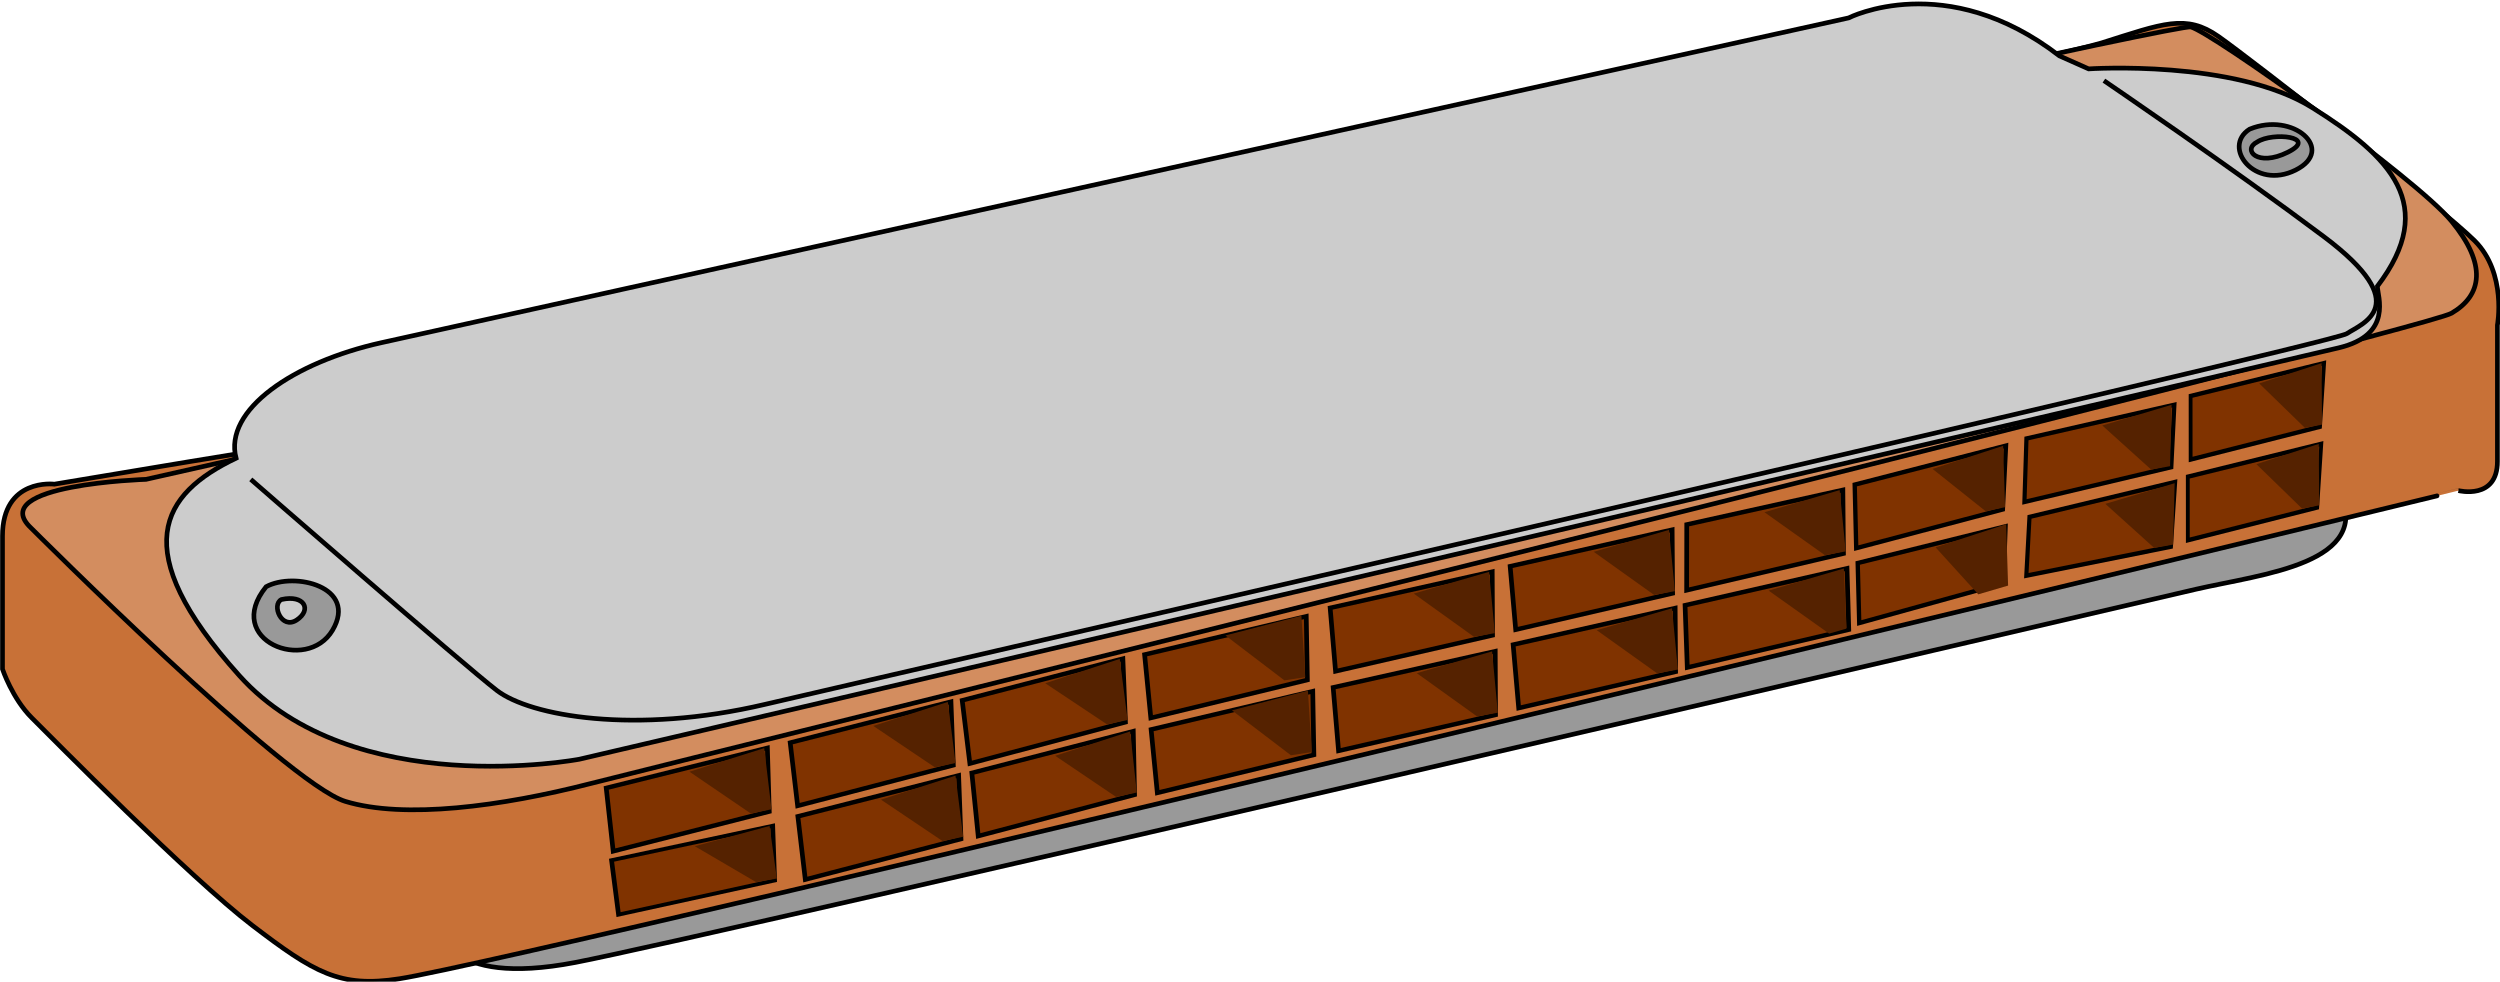 <?xml version="1.0" encoding="UTF-8" standalone="no"?>
<svg
   xmlns:dc="http://purl.org/dc/elements/1.1/"
   xmlns:cc="http://creativecommons.org/ns#"
   xmlns:rdf="http://www.w3.org/1999/02/22-rdf-syntax-ns#"
   xmlns:svg="http://www.w3.org/2000/svg"
   xmlns="http://www.w3.org/2000/svg"
   xmlns:sodipodi="http://sodipodi.sourceforge.net/DTD/sodipodi-0.dtd"
   xmlns:inkscape="http://www.inkscape.org/namespaces/inkscape"
   viewBox="0 0 468.793 184.083"
   version="1.1"
   id="svg142"
   sodipodi:docname="harmonica.svg"
   width="124.035mm"
   height="48.705mm"
   inkscape:version="1.0.2-2 (e86c870879, 2021-01-15)">
  <defs
     id="defs146" />
  <sodipodi:namedview
     pagecolor="#ffffff"
     bordercolor="#666666"
     borderopacity="1"
     objecttolerance="10"
     gridtolerance="10"
     guidetolerance="10"
     inkscape:pageopacity="0"
     inkscape:pageshadow="2"
     inkscape:window-width="1920"
     inkscape:window-height="1017"
     id="namedview144"
     showgrid="false"
     units="mm"
     inkscape:zoom="1.6030769"
     inkscape:cx="322.80624"
     inkscape:cy="147.08291"
     inkscape:window-x="-8"
     inkscape:window-y="-8"
     inkscape:window-maximized="1"
     inkscape:current-layer="svg142" />
  <g
     transform="matrix(0.881,0,0,0.881,-56.316,-704.674)"
     stroke="#000000"
     id="g20">
    <path
       d="m 157.56,997.09 c 0,0 0.544,13.057 28.834,7.617 28.29,-5.44 330.78,-76.166 344.92,-79.43 14.14,-3.264 38.083,-5.44 30.466,-21.218 -33.731,7.072 -404.22,93.031 -404.22,93.031 z"
       fill="#999999"
       id="path2" />
    <path
       d="m 75.499,902.91 c 0,0 -11.049,-1.381 -11.049,11.049 v 28.313 c 0,0 2.072,6.215 6.215,10.358 4.143,4.143 33.814,34.171 46.958,44.196 13.144,10.025 18.604,13.344 31.339,11.349 28.533,-4.468 438.49,-103.89 438.24,-103.89 0,0 8.287,2.072 8.287,-6.215 v -29.004 c 0,0 2.072,-11.049 -4.834,-17.955 -6.906,-6.906 -47.649,-38.672 -54.555,-43.506 -6.906,-4.834 -11.74,-2.762 -24.86,1.381 -13.12,4.143 -368.76,82.868 -368.76,82.868 l -37.981,6.215 z"
       fill="#c87137"
       id="path4" />
    <path
       d="m 70.512,912.22 c 0,0 54.404,54.404 66.917,58.213 12.513,3.809 33.187,1.088 52.228,-3.808 19.041,-4.896 389.53,-96.295 396.06,-100.1 6.53,-3.805 7.617,-10.337 0,-19.586 -7.617,-9.249 -51.14,-40.259 -55.492,-41.347 -4.352,-1.088 -435.23,96.295 -435.23,96.295 0,0 -34.275,1.088 -24.482,10.337 z"
       fill="#d38d5f"
       id="path6" />
    <path
       d="m 187.22,961.46 c 0,0 -48.193,9.124 -72.363,-17.808 -24.17,-26.932 -16.574,-38.672 -0.691,-46.268 -2.693,-10.289 12.287,-20.443 30.932,-24.587 18.645,-4.144 312.29,-69.126 312.29,-69.126 0,0 20.708,-10.563 44.878,8.083 l 6.215,2.762 c 0,0 31.075,-2.072 47.649,8.287 16.574,10.358 26.932,20.717 13.811,37.981 0,2.072 3.453,10.358 -8.287,13.121 -11.74,2.763 -374.43,87.555 -374.43,87.555 z"
       fill="#cccccc"
       id="path8" />
    <path
       d="m 117.3,901.89 c 0,0 45.3,39.484 52.373,44.924 7.073,5.44 29.369,9.485 57.115,2.956 27.746,-6.529 333.36,-76.715 336.63,-78.891 3.27,-2.176 14.689,-5.984 -4.896,-20.674 -19.585,-14.69 -46.788,-33.187 -46.788,-33.187"
       fill="none"
       id="path10" />
    <path
       d="m 120.56,924.74 c 5.984,-3.264 19.586,0 14.145,9.249 -5.441,9.249 -23.394,2.176 -14.145,-9.249 z"
       fill="#999999"
       id="path12" />
    <path
       d="m 123.83,927.46 c -2.176,1.088 0,6.529 3.264,4.352 3.264,-2.176 1.632,-5.44 -3.264,-4.352 z"
       fill="#cccccc"
       id="path14" />
    <path
       d="m 542.74,827.35 c -5.984,3.808 1.088,13.057 9.793,8.705 8.705,-4.352 -0.544,-12.513 -9.793,-8.705 z"
       fill="#999999"
       id="path16" />
    <path
       d="m 544.37,830.07 c -3.264,1.632 0,5.44 6.529,2.176 6.529,-3.264 -3.264,-4.352 -6.529,-2.176 z"
       fill="#b3b3b3"
       id="path18" />
  </g>
  <g
     transform="matrix(0.879,-0.058,0.059,0.841,-99.36,-238.705)"
     id="g26">
    <path
       d="m 210.54,474.05 0.544,14.145 33.731,-6.529 0.544,-14.145 z"
       fill="#803300"
       stroke="#000000"
       id="path22" />
    <path
       d="m 240.87,481.84 -12.41,-10.182 16.228,-4.136 0.636,13.682 z"
       fill="#552200"
       id="path24" />
  </g>
  <g
     transform="matrix(0.878,-0.063,0.065,0.84,-67.494,-245.679)"
     id="g32">
    <path
       d="m 210.54,474.05 0.544,14.145 33.731,-6.529 0.544,-14.145 z"
       fill="#803300"
       stroke="#000000"
       id="path28" />
    <path
       d="m 240.87,481.84 -12.41,-10.182 16.228,-4.136 0.636,13.682 z"
       fill="#552200"
       id="path30" />
  </g>
  <g
     transform="matrix(0.878,-0.067,0.068,0.84,-36.662,-252.768)"
     id="g38">
    <path
       d="m 210.54,474.05 0.544,14.145 33.731,-6.529 0.544,-14.145 z"
       fill="#803300"
       stroke="#000000"
       id="path34" />
    <path
       d="m 240.87,481.84 -12.41,-10.182 16.228,-4.136 0.636,13.682 z"
       fill="#552200"
       id="path36" />
  </g>
  <g
     transform="matrix(0.881,-0.013,0.012,0.843,22.856,-275.48)"
     id="g44">
    <path
       d="m 211.2,475.65 1.134,14.11 33.428,-7.932 -0.047,-14.155 z"
       fill="#803300"
       stroke="#000000"
       id="path40" />
    <path
       d="m 240.87,481.84 -12.41,-10.182 16.228,-4.136 0.636,13.682 z"
       fill="#552200"
       id="path42" />
  </g>
  <g
     transform="matrix(0.88,-0.037,0.038,0.842,46.136,-277.373)"
     id="g50">
    <path
       d="m 210.54,474.05 0.544,14.145 33.731,-6.529 0.544,-14.145 z"
       fill="#803300"
       stroke="#000000"
       id="path46" />
    <path
       d="m 240.87,481.84 -12.41,-10.182 16.228,-4.136 0.636,13.682 z"
       fill="#552200"
       id="path48" />
  </g>
  <g
     transform="matrix(0.88,-0.039,0.04,0.842,78.94,-284.753)"
     id="g56">
    <path
       d="m 210.54,474.05 0.544,14.145 33.731,-6.529 0.544,-14.145 z"
       fill="#803300"
       stroke="#000000"
       id="path52" />
    <path
       d="m 240.87,481.84 -12.41,-10.182 16.228,-4.136 0.636,13.682 z"
       fill="#552200"
       id="path54" />
  </g>
  <g
     transform="matrix(0.88,-0.041,0.042,0.842,110.009,-291.719)"
     id="g62">
    <path
       d="m 211.81,473.59 -0.718,14.601 33.731,-6.529 0.544,-14.145 z"
       fill="#803300"
       stroke="#000000"
       id="path58" />
    <path
       d="m 240.87,481.84 -12.41,-10.182 16.228,-4.136 0.636,13.682 z"
       fill="#552200"
       id="path60" />
  </g>
  <g
     transform="matrix(0.813,-0.052,-0.011,0.844,181.833,-298.271)"
     id="g68">
    <path
       d="m 210.54,474.05 0.544,14.145 33.731,-6.529 0.544,-14.145 z"
       fill="#803300"
       stroke="#000000"
       id="path64" />
    <path
       d="m 240.87,481.84 -12.41,-10.182 16.228,-4.136 0.636,13.682 z"
       fill="#552200"
       id="path66" />
  </g>
  <g
     transform="matrix(0.786,-0.024,-0.057,0.842,241.531,-311.868)"
     id="g74">
    <path
       d="m 210.54,474.05 0.544,14.145 34.546,-6.764 -0.272,-13.91 z"
       fill="#803300"
       stroke="#000000"
       id="path70" />
    <path
       d="m 240.87,481.84 -12.41,-10.182 16.228,-4.136 0.636,13.682 z"
       fill="#552200"
       id="path72" />
  </g>
  <g
     transform="matrix(0.714,-0.019,-0.027,0.843,273.251,-321.37)"
     id="g80">
    <path
       d="m 210.54,474.05 0.544,14.145 33.731,-6.529 0.544,-14.145 z"
       fill="#803300"
       stroke="#000000"
       id="path76" />
    <path
       d="m 240.87,481.84 -12.41,-10.182 16.228,-4.136 0.636,13.682 z"
       fill="#552200"
       id="path78" />
  </g>
  <g
     transform="matrix(0.879,-0.05,0.059,0.723,-98.359,-170.905)"
     id="g86">
    <path
       d="m 210.54,474.05 0.544,14.145 33.731,-6.529 0.544,-14.145 z"
       fill="#803300"
       stroke="#000000"
       id="path82" />
    <path
       d="m 240.87,481.84 -12.41,-10.182 16.228,-4.136 0.636,13.682 z"
       fill="#552200"
       id="path84" />
  </g>
  <g
     transform="matrix(0.878,-0.063,0.065,0.84,-66.056,-231.853)"
     id="g92">
    <path
       d="m 210.54,474.05 0.544,14.145 33.731,-6.529 0.544,-14.145 z"
       fill="#803300"
       stroke="#000000"
       id="path88" />
    <path
       d="m 240.87,481.84 -12.41,-10.182 16.228,-4.136 0.636,13.682 z"
       fill="#552200"
       id="path90" />
  </g>
  <g
     transform="matrix(0.879,-0.067,0.051,0.84,-27.007,-239.163)"
     id="g98">
    <path
       d="m 210.54,474.05 0.544,14.145 33.731,-6.529 0.544,-14.145 z"
       fill="#803300"
       stroke="#000000"
       id="path94" />
    <path
       d="m 240.87,481.84 -12.41,-10.182 16.228,-4.136 0.636,13.682 z"
       fill="#552200"
       id="path96" />
  </g>
  <g
     transform="matrix(0.881,-0.013,0.012,0.843,24.076,-261.434)"
     id="g104">
    <path
       d="m 211.2,475.65 1.134,14.11 33.428,-7.932 -0.047,-14.155 z"
       fill="#803300"
       stroke="#000000"
       id="path100" />
    <path
       d="m 240.87,481.84 -12.41,-10.182 16.228,-4.136 0.636,13.682 z"
       fill="#552200"
       id="path102" />
  </g>
  <g
     transform="matrix(0.88,-0.037,0.038,0.842,46.7,-262.455)"
     id="g110">
    <path
       d="m 210.54,474.05 0.544,14.145 33.731,-6.529 0.544,-14.145 z"
       fill="#803300"
       stroke="#000000"
       id="path106" />
    <path
       d="m 240.87,481.84 -12.41,-10.182 16.228,-4.136 0.636,13.682 z"
       fill="#552200"
       id="path108" />
  </g>
  <g
     transform="matrix(0.88,-0.039,0.04,0.842,79.503,-270.055)"
     id="g116">
    <path
       d="m 210.54,474.05 0.544,14.145 33.731,-6.529 0.544,-14.145 z"
       fill="#803300"
       stroke="#000000"
       id="path112" />
    <path
       d="m 240.87,481.84 -12.41,-10.182 16.228,-4.136 0.636,13.682 z"
       fill="#552200"
       id="path114" />
  </g>
  <g
     transform="matrix(0.88,-0.041,0.042,0.842,110.792,-277.021)"
     id="g122">
    <path
       d="m 210.54,474.05 -0.186,13.85 34.733,-6.738 0.272,-13.64 z"
       fill="#803300"
       stroke="#000000"
       id="path118" />
    <path
       d="m 240.87,481.84 -12.41,-10.182 16.228,-4.136 -0.093,13.387 z"
       fill="#552200"
       id="path120" />
  </g>
  <g
     transform="matrix(0.813,-0.052,-0.011,0.844,182.397,-283.573)"
     id="g128">
    <path
       d="m 210.54,474.05 0.534,13.369 33.19,-6.821 0.297,-12.609 z"
       fill="#803300"
       stroke="#000000"
       id="path124" />
    <path
       d="m 238.47,482.73 -10.008,-11.068 16.228,-4.136 0.636,13.682 z"
       fill="#552200"
       id="path126" />
  </g>
  <g
     transform="matrix(0.786,-0.024,-0.057,0.842,242.103,-297.17)"
     id="g134">
    <path
       d="m 210.54,474.05 0.191,13.099 34.083,-5.482 -0.031,-14.421 z"
       fill="#803300"
       stroke="#000000"
       id="path130" />
    <path
       d="m 240.87,481.84 -12.41,-10.182 16.228,-4.136 0.636,13.682 z"
       fill="#552200"
       id="path132" />
  </g>
  <g
     transform="matrix(0.714,-0.019,-0.027,0.843,272.723,-306.232)"
     id="g140">
    <path
       d="m 210.54,474.05 0.544,14.145 33.731,-6.529 0.544,-14.145 z"
       fill="#803300"
       stroke="#000000"
       id="path136" />
    <path
       d="m 240.87,481.84 -12.41,-10.182 16.228,-4.136 0.636,13.682 z"
       fill="#552200"
       id="path138" />
  </g>
</svg>
